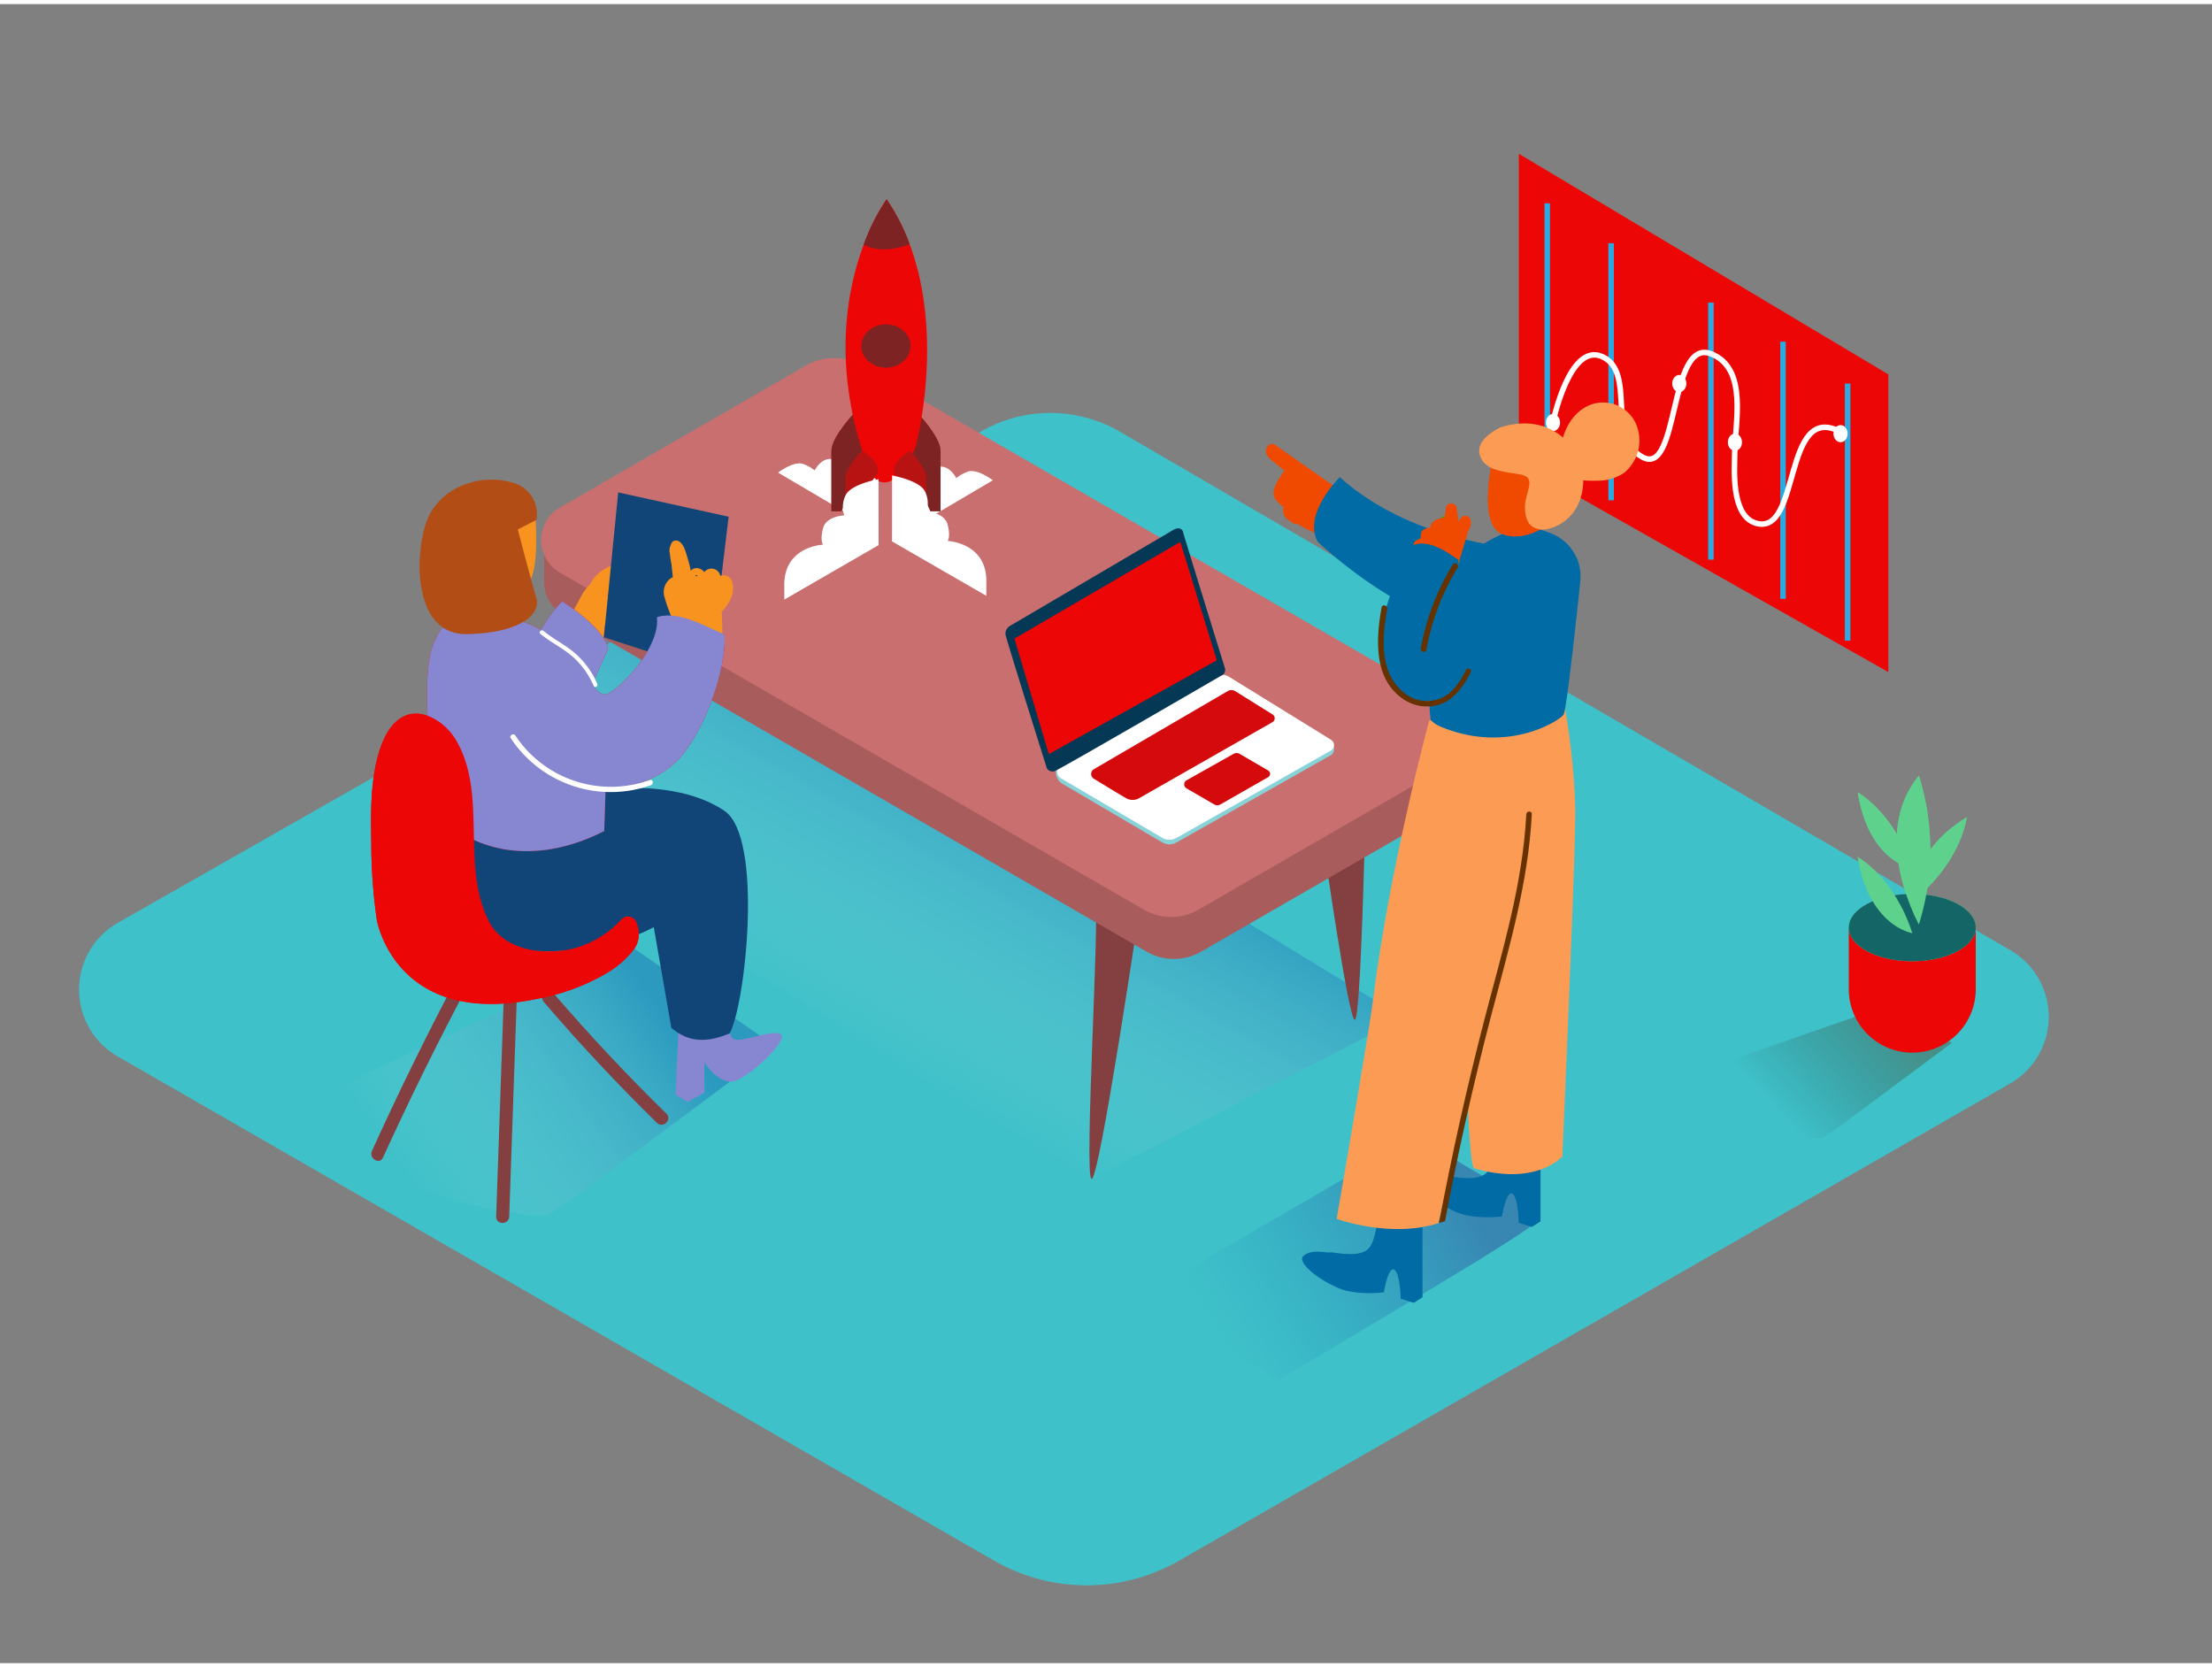 <svg id="Layer_2" data-name="Layer 2" xmlns="http://www.w3.org/2000/svg" xmlns:xlink="http://www.w3.org/1999/xlink" viewBox="0 0 400 300" width="406" height="306" class="illustration styles_illustrationTablet__1DWOa"><rect x="0" y="0" width="400" height="300" fill="#808080" stroke="none"/><defs><linearGradient id="linear-gradient" x1="156.4" y1="189.64" x2="186.86" y2="136.58" gradientUnits="userSpaceOnUse"><stop offset="0" stop-color="#fff" stop-opacity="0"></stop><stop offset="0.99" stop-color="#0048aa"></stop></linearGradient><linearGradient id="linear-gradient-2" x1="72.53" y1="211.1" x2="118" y2="178.81" xlink:href="#linear-gradient"></linearGradient><linearGradient id="linear-gradient-3" x1="319.47" y1="198.2" x2="339.18" y2="179.66" gradientUnits="userSpaceOnUse"><stop offset="0" stop-opacity="0"></stop><stop offset="0.99" stop-color="#552800"></stop></linearGradient><linearGradient id="linear-gradient-4" x1="220.65" y1="240.51" x2="264.46" y2="213.22" gradientUnits="userSpaceOnUse"><stop offset="0" stop-color="#0071bc" stop-opacity="0"></stop><stop offset="0.99" stop-color="#2e3192"></stop></linearGradient></defs><title>PP</title><polygon points="341.47 66.96 274.65 27.07 274.65 83 341.47 120.79 341.47 66.96" fill="#ec0606"></polygon><line x1="279.79" y1="36.02" x2="279.79" y2="82.51" fill="none" stroke="#29abe2" stroke-miterlimit="10"></line><line x1="291.34" y1="43.24" x2="291.34" y2="89.73" fill="none" stroke="#29abe2" stroke-miterlimit="10"></line><line x1="309.39" y1="53.97" x2="309.39" y2="100.46" fill="none" stroke="#29abe2" stroke-miterlimit="10"></line><line x1="322.43" y1="61.05" x2="322.43" y2="107.55" fill="none" stroke="#29abe2" stroke-miterlimit="10"></line><line x1="334.11" y1="68.61" x2="334.11" y2="115.1" fill="none" stroke="#29abe2" stroke-miterlimit="10"></line><path d="M280.83,75.57s3-14.44,8.88-11.83c6.29,2.77.56,14.68,7.38,18.22,6.6,3.43,4.69-21.68,12.32-18.72,6.81,2.64,4.27,12.79,4.28,18,0,2.4-.81,11.27,3.85,12.63,8.16,2.38,4.78-22.07,15.29-16.52" fill="none" stroke="#fff" stroke-miterlimit="10"></path><ellipse cx="280.83" cy="75.67" rx="1.28" ry="1.55" fill="#fff"></ellipse><ellipse cx="332.83" cy="77.68" rx="1.28" ry="1.55" fill="#fff"></ellipse><ellipse cx="303.67" cy="68.61" rx="1.28" ry="1.55" fill="#fff"></ellipse><ellipse cx="313.73" cy="79.23" rx="1.28" ry="1.55" fill="#fff"></ellipse><path d="M21.33,166.12,177.55,77.21a25.05,25.05,0,0,1,25,.13l161,93.75a13.92,13.92,0,0,1-.07,24.11L213.23,281.47a33.57,33.57,0,0,1-33.46,0L21.28,190.29A13.92,13.92,0,0,1,21.33,166.12Z" fill="#3fc1c9"></path><path d="M197.38,212.45c.09,0,56.32-29.21,56.39-29.16l-92.22-56.21-52.23-18.67L88.8,145C101.06,152.28,184.3,206.63,197.38,212.45Z" opacity="0.32" fill="url(#linear-gradient)"></path><path d="M246.89,146.8s-.76,35.82-1.85,36.84-5.89-33-5.89-33" fill="#844040"></path><path d="M198.06,162c.85,2.43-2.07,49.78-.68,50.43s8.84-49.9,8.84-49.9" fill="#844040"></path><polyline points="265.07 131.74 265.07 140.2 262.22 140.2 261.24 135.54" fill="#a85c5c"></polyline><polygon points="98.42 104.95 98.42 96.64 101.92 101.24 98.42 104.95" fill="#a85c5c"></polygon><path d="M101.81,98.59,146.15,73a10.34,10.34,0,0,1,10.34,0L261.64,133.7a6.91,6.91,0,0,1,0,12l-44.42,25.64a9.89,9.89,0,0,1-9.89,0L101.81,110.39A6.81,6.81,0,0,1,101.81,98.59Z" fill="#a85c5c"></path><path d="M101.31,91l44.34-25.6a10.34,10.34,0,0,1,10.34,0l105.16,60.71a6.91,6.91,0,0,1,0,12l-44.42,25.64a9.89,9.89,0,0,1-9.89,0L101.31,102.84A6.81,6.81,0,0,1,101.31,91Z" fill="#c96f6f"></path><path d="M74.66,214.08c4.92,1.51,9.85,3,14.9,4a76.27,76.27,0,0,0,9.33,1.07l5.24-3.55,36.27-27-25.65-17.77L47,202.28C55.13,208.23,65.15,211.17,74.66,214.08Z" opacity="0.32" fill="url(#linear-gradient-2)"></path><path d="M109.56,160c-3.65-2.55-8-3.95-12.59-2.93-4.95,1.09-9.23,4.2-14.27,5-.8.12-4-.08-4.47.38-14,13.27,25.18,11.85,25.18,11.85,3.81-3.12,7.39-6.18,11.17-9.33C113.44,162.34,111.52,161.34,109.56,160Z" fill="#f8997c"></path><path d="M91.11,179.21l-1.39,40.05c-.05,1.52,2.31,1.52,2.36,0l1.39-40.05C93.52,177.7,91.16,177.7,91.11,179.21Z" fill="#844040"></path><path d="M120.51,200.64Q109.8,190.16,100,178.76c-1-1.16-2.65.52-1.67,1.67q9.75,11.39,20.47,21.88C119.92,203.38,121.6,201.71,120.51,200.64Z" fill="#844040"></path><path d="M82.92,175.51q-8.32,15.7-15.66,31.87c-.62,1.37,1.41,2.57,2,1.19Q76.64,192.4,85,176.7C85.67,175.36,83.63,174.16,82.92,175.51Z" fill="#844040"></path><path d="M113.93,163.71a19,19,0,0,1-9.5,6.87c-5.36,1.61-13.15.85-16-4.67-5.13-10-.31-22.62-5.73-32.38a9.91,9.91,0,0,0-6.28-5.08c-3.51-.76-5.92,1.84-7.19,4.89-2.28,5.48-2.2,12.3-2.09,18.14a97.6,97.6,0,0,0,1,14.09s3.28,19.58,28.84,14.32a38.8,38.8,0,0,0,12.56-4.58,17.24,17.24,0,0,0,5.12-4.44C116.31,168.63,115.27,166,113.93,163.71Z" fill="#ec0606"></path><path d="M131.62,182.5s-.21,3.58.9,4.57,7.07-1.78,8.66-.79-6,8.14-8.66,8.54-5.14-3.4-5.14-3.4v5.39l-3,1.72-2.22-1.32.66-14.71Z" fill="#8787d1"></path><path d="M121.4,185.13c3.18,2.74,6.6,2.65,10.54,1,2.84-5,6.18-35.37-.92-40.23-7.62-5.21-19.52-4.28-21.51-3.72l-29.17,4.78C78.1,150.73,84,170.68,97,171.23s21.22-4.32,21.22-4.32Z" fill="#124577"></path><path d="M110.06,101.77a6.92,6.92,0,0,0-3.27,3l0,.1c-2.05,1.68-2.37,4.75-4.55,6.26,0,.06-2.05,1.5-2.07,1.56s.2-2.81.19-2.79v0c-.71,1.94-1.4,3.88-2,5.85a1.21,1.21,0,0,0,.31.14l-.23.11-.2.12a.66.66,0,0,1-.39.44,1.55,1.55,0,0,0,2.17,1.82l6.6-3.22a18.39,18.39,0,0,0,2.58-.75c0-.69.11-1.38.17-2.06a5.79,5.79,0,0,0,.44-5.46.62.62,0,0,1,.12-.12l0-.07a5,5,0,0,0,2.07-3.28C112.06,102.48,111.11,101.28,110.06,101.77Z" fill="#f7931e"></path><path d="M101.67,108s7.52,4.67,8.3,8.56c0,0-5.28,11.47-4.93,11.93,6,7.78-11.93-4.93-11.93-4.93S96.75,112.68,101.67,108Z" fill="#ec0606"></path><path d="M118.79,110.86c.62,5.19-6,12.43-8.8,13.82-3.83,1.91-5.32-14-22.15-13.94-1.09,0-6.55-2.32-9.42,4.85s0,27.74,1.91,31.32c1.69,3.16,12.91,10.76,28.93,2.63l.24-7.41S119,141.94,124,135c4.67-6.48,7.44-16.23,7-21C127.19,112.33,122.51,109.64,118.79,110.86Z" fill="#ec0606"></path><path d="M101.67,108s7.52,4.67,8.3,8.56c0,0-5.28,11.47-4.93,11.93,6,7.78-11.93-4.93-11.93-4.93S96.75,112.68,101.67,108Z" fill="#8787d1"></path><polyline points="111.79 88.3 131.76 92.7 128.39 120.72 109.2 114.49" fill="#124577"></polyline><path d="M132.4,104.53a1.6,1.6,0,0,0-2.13-1.13,1.8,1.8,0,0,0-.64-1,1.61,1.61,0,0,0-1.82-.08,1.86,1.86,0,0,0-.46.38l-.1-.11a1.68,1.68,0,0,0-1.83-.5,1.57,1.57,0,0,0-.5.37,25.29,25.29,0,0,0-.71-2.71c-.27-.89-.71-2.53-1.81-2.73-.72-.13-1,.4-1.19,1a2,2,0,0,0-.07,1.34,14.35,14.35,0,0,0,.26,1.79c.1.84.19,1.69.27,2.54v0a.56.56,0,0,0-.4.16,3.06,3.06,0,0,0-1.08,3.46,26.42,26.42,0,0,0,2,5.11.58.58,0,0,0,.81.26l.08.31a.62.62,0,0,0,1.22-.07l0-.12a.59.59,0,0,0,.21.11l.05.68c0,.63,1,.63,1.19.11l.06.5c.08.69,1.18.62,1.22-.07l0-.56a.71.71,0,0,0,.53-.27.68.68,0,0,0,.44.25.57.57,0,0,0,.59.08l0,.15a.69.69,0,0,0,.81.46c0,.07,0,.14,0,.21,0,.79,1.24.89,1.23.1q0-2.36-.13-4.73a.59.59,0,0,0,.18-.14C131.92,108.43,133,106.31,132.4,104.53Zm-6.6-1.19a.4.4,0,0,1,.34-.05.69.69,0,0,0-.08.15h-.37A.51.51,0,0,1,125.8,103.34Z" fill="#f7931e"></path><path d="M96.75,91.8c0,.17,1,10.69-1.31,13s-8.61,1.36-10.16-1.17-3.46-5.87-1.8-9.79S96.47,89.21,96.75,91.8Z" fill="#f7931e"></path><path d="M93.38,98.64a1,1,0,0,0-.18-1.12,5.08,5.08,0,0,0-2.84-1.77,2.13,2.13,0,0,0-2.49,1.34c-.72,2.39,3.15,3.09,4.73,3.29a1.06,1.06,0,0,0,1.05-1.05A.94.94,0,0,0,93.38,98.64Z" fill="#ffe8e6"></path><path d="M118.79,110.86c.62,5.19-6,12.43-8.8,13.82-3.83,1.91-5.32-14-22.15-13.94-1.09,0-6.55-2.32-9.42,4.85s0,27.74,1.91,31.32c1.69,3.16,12.91,10.76,28.93,2.63l.24-7.41S119,141.94,124,135c4.67-6.48,7.44-16.23,7-21C127.19,112.33,122.51,109.64,118.79,110.86Z" fill="#8787d1"></path><path d="M117.47,140.32a20.73,20.73,0,0,1-24.28-8.06c-.34-.51-1.17,0-.83.48a21.69,21.69,0,0,0,25.36,8.5C118.3,141,118.05,140.11,117.47,140.32Z" fill="#fff"></path><path d="M108,122.91a15.41,15.41,0,0,0-3.73-5.27c-1.83-1.67-4.1-2.74-6-4.3-.38-.31-.94.23-.55.55,1.81,1.48,3.94,2.5,5.71,4a14.84,14.84,0,0,1,3.91,5.38C107.54,123.76,108.21,123.36,108,122.91Z" fill="#fff"></path><path d="M97,93.28,93.63,95s2.59,9.86,3.37,12.45-2.33,6.22-12.45,6.48-9.6-15-7.26-20.75,9.34-8.3,15-6.74A5.88,5.88,0,0,1,97,93.28Z" fill="#b24d16"></path><path d="M115.06,166a1.61,1.61,0,0,0-2.69-.48,18.08,18.08,0,0,1-7.94,5.05c-5.36,1.61-13.15.85-16-4.67-5.11-10-.35-22.52-5.67-32.28a10.76,10.76,0,0,0-4-4.25c-4.8-2.77-8,.26-9.53,4-2.28,5.48-2.2,12.3-2.09,18.14a97.6,97.6,0,0,0,1,14.09s3.28,19.58,28.84,14.32a38.8,38.8,0,0,0,12.56-4.58,17.24,17.24,0,0,0,5.12-4.44A5,5,0,0,0,115.06,166Z" fill="#ec0606"></path><path d="M315.52,202.31c2.8.86,5.61,1.7,8.49,2.28a43.48,43.48,0,0,0,5.32.61l3-2L353,187.8l-15.82-5.26-37.42,13C304.39,199,310.11,200.65,315.52,202.31Z" opacity="0.32" fill="url(#linear-gradient-3)"></path><path d="M344.74,171.07c-3.73-.32-7.66-1.45-10.42-4v11.06a11.48,11.48,0,0,0,11.48,11.48h0a11.48,11.48,0,0,0,11.48-11.48V166.88C353.37,168.48,348.92,171.43,344.74,171.07Z" fill="#ec0606"></path><ellipse cx="345.8" cy="166.99" rx="11.48" ry="6.09" fill="#5ed18d"></ellipse><path d="M345.8,168s-7.81-1.15-9.87-13.78C335.93,154.25,342.59,157.92,345.8,168Z" fill="#5ed18d"></path><path d="M347,166.42s-9-16.07,0-26.87A45,45,0,0,1,347,166.42Z" fill="#5ed18d"></path><path d="M345.8,156.32s-7.81-1.15-9.87-13.78C335.93,142.54,342.59,146.21,345.8,156.32Z" fill="#5ed18d"></path><path d="M346.75,161.46s-2-7.65,8.9-14.43C355.65,147,354.83,154.6,346.75,161.46Z" fill="#5ed18d"></path><ellipse cx="345.8" cy="166.99" rx="11.48" ry="6.09" fill="#146666"></ellipse><path d="M345.8,168s-7.81-1.15-9.87-13.78C335.93,154.25,342.59,157.92,345.8,168Z" fill="#5ed18d"></path><path d="M347,166.42s-9-16.07,0-26.87A45,45,0,0,1,347,166.42Z" fill="#5ed18d"></path><path d="M345.8,156.32s-7.81-1.15-9.87-13.78C335.93,142.54,342.59,146.21,345.8,156.32Z" fill="#5ed18d"></path><path d="M346.75,161.46s-2-7.65,8.9-14.43C355.65,147,354.83,154.6,346.75,161.46Z" fill="#5ed18d"></path><polyline points="241.17 133.9 241.17 134.84 240.7 135.42" fill="#adcee1"></polyline><path d="M222.26,122.44l18.38,11.39a1.14,1.14,0,0,1,0,2l-27.89,15.78a2.55,2.55,0,0,1-2.55,0l-18.3-10.75c-1.33-1.09-1.23-3.15,0-3.23l27.73-15.16A2.59,2.59,0,0,1,222.26,122.44Z" fill="#88d3d8"></path><path d="M222.26,121.65,240.64,133a1.14,1.14,0,0,1,0,2l-27.89,15.78a2.55,2.55,0,0,1-2.55,0L191.86,140a1.42,1.42,0,0,1,0-2.45l27.73-15.94A2.59,2.59,0,0,1,222.26,121.65Z" fill="#fff"></path><path d="M221.51,120.1s-7.63-24.63-7.58-24.63-.24-1.09-1.6-.48L183,112.23s-1.42.58-1.14,1.9,7.46,24.1,7.46,24.1a1.24,1.24,0,0,0,1.38.48c.89-.28,30.09-17.24,30.09-17.24A1.12,1.12,0,0,0,221.51,120.1Z" fill="#053855"></path><polygon points="213.44 97.25 183.44 114.74 189.66 135.63 220.04 118.66 213.44 97.25" fill="#ec0606"></polygon><path d="M223.39,124.26l6.72,4.19a.81.81,0,0,1,0,1.39L206,143.59a2.37,2.37,0,0,1-2.37,0c-1.55-.9-4.22-2.53-5.85-3.53a1,1,0,0,1,0-1.69L222,124.24A1.31,1.31,0,0,1,223.39,124.26Z" fill="#ec0606"></path><path d="M223,135.62l-8.43,4.74a.84.84,0,0,0,0,1.46l5,2.9a1.12,1.12,0,0,0,1.12,0l8.62-4.92a.7.7,0,0,0,0-1.22l-5.15-3A1.12,1.12,0,0,0,223,135.62Z" fill="#ec0606"></path><path d="M223.39,124.26l6.72,4.19a.81.81,0,0,1,0,1.39L206,143.59a2.37,2.37,0,0,1-2.37,0c-1.55-.9-4.22-2.53-5.85-3.53a1,1,0,0,1,0-1.69L222,124.24A1.31,1.31,0,0,1,223.39,124.26Z" fill="#053855" opacity="0.1"></path><path d="M223,135.62l-8.43,4.74a.84.84,0,0,0,0,1.46l5,2.9a1.12,1.12,0,0,0,1.12,0l8.62-4.92a.7.7,0,0,0,0-1.22l-5.15-3A1.12,1.12,0,0,0,223,135.62Z" fill="#053855" opacity="0.1"></path><path d="M231.11,248.83c15.31-9.17,42.87-25.21,46.55-28.52l-.88-3.24L256.1,204.8l-50.35,29.26C212.88,240.07,223.38,243.57,231.11,248.83Z" opacity="0.41" fill="url(#linear-gradient-4)"></path><path d="M248,92.53l-4.39-3.29a.88.88,0,0,0-.41-.7q-6.29-4.38-12.56-8.8a1,1,0,0,0-1.58.55c-.44.76.12,1.55.83,2.14s1.59,1.31,2.39,2a1,1,0,0,0-.26.28c-.64,1-1.71,2.42-1.72,3.67s1,1.87,1.78,2.55l0,.18c-.16,1.54.52,2,1.74,2.73a1,1,0,0,0,.81.14,17.12,17.12,0,0,0,2.67,1.42l3.7,1.88c.94.48,1.62-.65,1.24-1.41.74.06,1.05-.75.86-1.38a.85.85,0,0,0,.21-.33l0-.05,1.28,1c1,.81,2.26-.8,1.23-1.61l-.91-.72,1.87,1.4A1,1,0,0,0,248,92.53Z" fill="#f04900"></path><path d="M277,221.12l1.58-1,0-17.79-7.81-.28s-.15,7.59-2,9.32-6.41.49-6.86.64-3.52-.74-4.9.68,4.68,5.52,7.9,6.27a20.8,20.8,0,0,0,6.7.25s.7-4.55,1.82-4.1,1.2,5.26,1.2,5.26Z" fill="#006ba4"></path><path d="M282.92,126.94a126.26,126.26,0,0,1,1.94,18.49c.13,7-2.34,62.94-2.34,62.94s-4.64,5.44-15.94,2.16c-1.64-.47-2.16-54.59-2.16-54.59l3.86-24.84" fill="#fc9c54"></path><path d="M277.73,98.69c-.62,0-21.41-.54-35.46-13.13,0,0-6.73,6.6-4,11.65,0,0,19.92,19.19,35.11,15.26" fill="#006ba4"></path><path d="M261.26,92.75a.31.31,0,0,0-.52,0,13.72,13.72,0,0,0-2,10.29c.08.38.66.22.59-.16A13.09,13.09,0,0,1,261,93.51a21.64,21.64,0,0,1,2.56,10.4.3.3,0,0,0,.61,0A22.29,22.29,0,0,0,261.26,92.75Z" fill="#42a200"></path><path d="M255.65,234.85l1.58-1,0-17.79-7.81-.28s-.15,7.59-2,9.32-6.41.49-6.86.64-3.52-.74-4.9.68,4.68,5.52,7.9,6.27a20.8,20.8,0,0,0,6.7.25s.7-4.55,1.82-4.1,1.2,5.26,1.2,5.26Z" fill="#006ba4"></path><path d="M258.45,129.53s-7.2,26.58-10.13,50.37c-.7,5.71-6.61,39.77-6.61,39.77s9.74,3.56,18.4.77c0,0,10.3-43.46,10.74-44.31s7.39-29,8.19-49.2" fill="#fc9c54"></path><path d="M280.46,95.71l-4.11-1.55c-1.05.07-10.4,3.13-14.65,9.32a40.52,40.52,0,0,0-1.36,5.93c-.54,2.67-1,5.35-1.34,8a59.2,59.2,0,0,0-.5,8.86c0,1.27.07,1.91.2,3.17a5.61,5.61,0,0,0,1.58,1.12c12.28,5.28,22-1.13,22.49-2.12s2.11-15.47,3-24.09A8.34,8.34,0,0,0,280.46,95.71Z" fill="#006ba4"></path><path d="M270.43,79.94s-3.86,14,1.27,15.93,11.73-3.57,12.39-6.46S278.13,75.73,270.43,79.94Z" fill="#f04900"></path><path d="M295.77,75.76A6.52,6.52,0,0,0,288,72.32c-2.83.92-4.54,3.35-5.37,6.06-2.55-2.23-6.35-3.36-11.17-1.88,0,0-4.73,2-3.87,5s4.45,3,7.46,3.59.57,3.23.72,6.2,1.49,3.46,2.74,3.72,6.93-1,7.73-7.67a8.89,8.89,0,0,0,.06-1.23,15.92,15.92,0,0,0,2.35.07,8.73,8.73,0,0,0,5-1.38A7.58,7.58,0,0,0,295.77,75.76Z" fill="#fc9c54"></path><path d="M265.49,95.29a2.67,2.67,0,0,0,.47-1.9,1,1,0,0,0-1.82-.42l-.44.6c-.07-.77-.15-1.54-.26-2.31a1,1,0,0,0-2,.07c0,.24-.06.49-.08.73a4,4,0,0,0-.17.79c-1.09.14-2.39.54-2.58,1.79,0,0,0,.06,0,.08-.84,0-1.66.33-1.69,1.33a3.68,3.68,0,0,0,0,.57c-.85.25-1.47.68-1.35,1.79a16.34,16.34,0,0,0,1,3.77,1,1,0,0,0,.76.57c.12.54.26,1.07.41,1.6a1.5,1.5,0,0,0,2.52.28,1.18,1.18,0,0,0,.3-.06,1,1,0,0,0,.83.14,1,1,0,0,0,1.51-.45,1,1,0,0,0,.33-.84c0-.23,0-.46,0-.68v0Q264.43,99,265.49,95.29Z" fill="#f04900"></path><path d="M263.78,100.47c-.32.08-4.82-4.05-8.23-2.63,0,0-13,21.92-.87,27.72,6,2.88,10.67-6,10.67-6l-3.45-6.82Z" fill="#006ba4"></path><path d="M262.71,101.36a43.8,43.8,0,0,0-5.78,15.16c-.11.63.85.9,1,.27a43,43,0,0,1,5.68-14.92C263.9,101.32,263,100.82,262.71,101.36Z" fill="#653200"></path><path d="M265.12,120.41c-1,1.95-2.28,4-4.28,5a6.56,6.56,0,0,1-7.23-1.12c-4.26-3.67-3.62-10-2.77-14.93.11-.63-.85-.9-1-.27-1,5.54-1.51,12.74,3.72,16.45a7.52,7.52,0,0,0,7.09,1c2.5-1,4.09-3.38,5.29-5.69C266.28,120.34,265.42,119.84,265.12,120.41Z" fill="#653200"></path><path d="M276,146.49c-.64,12.71-4.39,24.89-7.57,37.13s-5.89,24.43-8.21,36.78l1.08-.3q3.53-18.71,8.34-37.15c3.15-12,6.73-24,7.36-36.46C277.05,145.85,276.05,145.85,276,146.49Z" fill="#653200"></path><path d="M152.58,91.72l-11.88-7s3-2.3,4.69-1.5a7,7,0,0,1,1.93,1.11s1.22-2.53,3.35-2a3.62,3.62,0,0,1,2.64,2s.92-2.38,3-1.11a4.93,4.93,0,0,1,2.26,3.57L158.35,95Z" fill="#fff"></path><path d="M167.66,93.11l11.88-7s-3-2.3-4.69-1.5a7,7,0,0,0-1.93,1.11s-1.22-2.53-3.35-2a3.62,3.62,0,0,0-2.64,2s-.92-2.38-3-1.11a4.93,4.93,0,0,0-2.26,3.57l.23,8.24Z" fill="#fff"></path><path d="M165.7,73.68s4.38,4.52,4.38,7.1,0,10.93,0,10.93h-1.83s-3.75-8.61-6.14-11.44S165.7,73.68,165.7,73.68Z" fill="#ec0606"></path><path d="M165.7,73.68s4.38,4.52,4.38,7.1,0,10.93,0,10.93h-1.83s-3.75-8.61-6.14-11.44S165.7,73.68,165.7,73.68Z" fill="#363636" opacity="0.61"></path><path d="M154.72,73.68s-4.38,4.52-4.38,7.1,0,10.93,0,10.93h1.83s3.75-8.61,6.14-11.44S154.72,73.68,154.72,73.68Z" fill="#ec0606"></path><path d="M154.72,73.68s-4.38,4.52-4.38,7.1,0,10.93,0,10.93h1.83s3.75-8.61,6.14-11.44S154.72,73.68,154.72,73.68Z" fill="#363636" opacity="0.61"></path><path d="M164.51,43.45a38,38,0,0,0-4.18-8.15,36.64,36.64,0,0,0-4.15,8.22C158.65,44.84,161.75,44.42,164.51,43.45Z" fill="#ec0606"></path><ellipse cx="160.21" cy="61.83" rx="4.45" ry="3.92" fill="#ec0606"></ellipse><path d="M160.33,35.29s-13.2,17.83-4.42,45.44c0,0,1,5.89,4.12,5.77S165.59,80,165.59,80,172.77,53.55,160.33,35.29Z" fill="#ec0606"></path><path d="M164.51,43.45a38,38,0,0,0-4.18-8.15,36.64,36.64,0,0,0-4.15,8.22C158.65,44.84,161.75,44.42,164.51,43.45Z" fill="#363636" opacity="0.61"></path><ellipse cx="160.21" cy="61.83" rx="4.45" ry="3.92" fill="#363636" opacity="0.61"></ellipse><path d="M155.91,80.73s-3,3.12-3,4.89,0,7.53,0,7.53h1.26s2.59-5.93,4.23-7.88S155.91,80.73,155.91,80.73Z" fill="#ec0606"></path><path d="M164.51,80.73s3,3.12,3,4.89,0,7.53,0,7.53h-1.26s-2.59-5.93-4.23-7.88S164.51,80.73,164.51,80.73Z" fill="#ec0606"></path><path d="M155.91,80.73s-3,3.12-3,4.89,0,7.53,0,7.53h1.26s2.59-5.93,4.23-7.88S155.91,80.73,155.91,80.73Z" fill="#363636" opacity="0.29"></path><path d="M164.51,80.73s3,3.12,3,4.89,0,7.53,0,7.53h-1.26s-2.59-5.93-4.23-7.88S164.51,80.73,164.51,80.73Z" fill="#363636" opacity="0.29"></path><path d="M158.87,85.91s-5.13.89-6,3a4.88,4.88,0,0,0-.22,3.55s-3.24.1-3.82,2.34,0,2.95,0,2.95-7.23.29-7,7.59v2.34l17.05-9.84Z" fill="#fff"></path><path d="M161.32,85.24s5.13.89,6,3a4.88,4.88,0,0,1,.22,3.55s3.24.1,3.82,2.34,0,2.95,0,2.95,7.23.29,7,7.59V107l-17.05-9.84Z" fill="#fff"></path></svg>